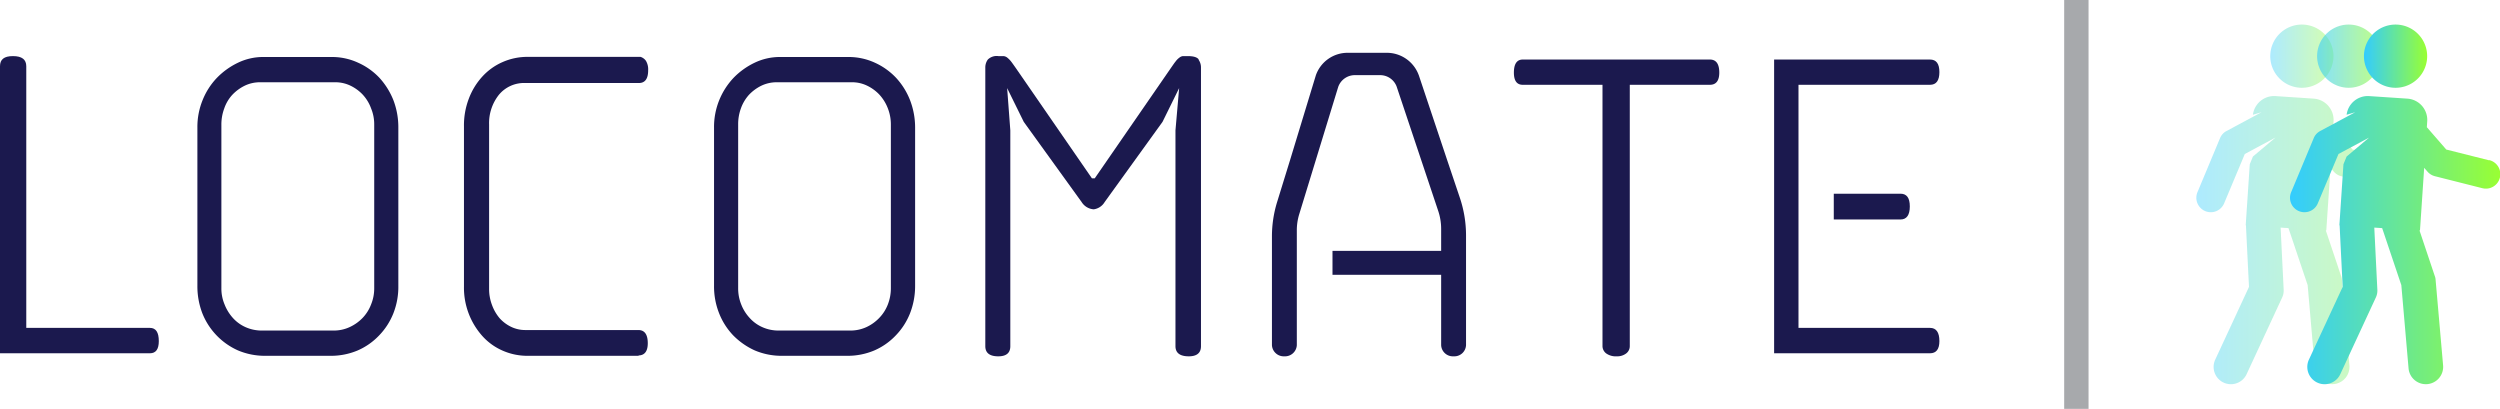 <svg id="Locomate" xmlns="http://www.w3.org/2000/svg" xmlns:xlink="http://www.w3.org/1999/xlink" width="196.943" height="32.21" viewBox="0 0 196.943 32.21">
  <defs>
    <linearGradient id="linear-gradient" x1="0.001" y1="0.501" x2="1.001" y2="0.501" gradientUnits="objectBoundingBox">
      <stop offset="0" stop-color="#3cf"/>
      <stop offset="1" stop-color="#9f3"/>
    </linearGradient>
    <linearGradient id="linear-gradient-2" x1="0" y1="0.5" x2="1" y2="0.5" xlink:href="#linear-gradient"/>
  </defs>
  <g id="Group_5449" data-name="Group 5449">
    <path id="Path_2115" data-name="Path 2115" d="M11.81,25.83H2.07V5.22c0-.53-.34-.8-1.05-.8S0,4.69,0,5.22V27.83H11.81c.47,0,.7-.32.7-.96,0-.69-.23-1.04-.7-1.04Z" fill="#1b194e"/>
    <path id="Path_2116" data-name="Path 2116" d="M30.99,7.89a5.761,5.761,0,0,0-1.1-1.76,5.225,5.225,0,0,0-1.68-1.19,4.893,4.893,0,0,0-2.08-.45H20.77a4.566,4.566,0,0,0-2.02.45,5.8,5.8,0,0,0-1.66,1.19,5.479,5.479,0,0,0-1.13,1.76,5.6,5.6,0,0,0-.41,2.15V22.51a5.933,5.933,0,0,0,.39,2.17,5.372,5.372,0,0,0,2.82,2.93,5.446,5.446,0,0,0,2.14.42h5.13a5.411,5.411,0,0,0,2.14-.42,5.16,5.16,0,0,0,1.7-1.19,5.306,5.306,0,0,0,1.12-1.74,5.7,5.7,0,0,0,.39-2.17V10.04A5.981,5.981,0,0,0,30.99,7.89ZM29.48,22.71a3.317,3.317,0,0,1-.25,1.28,3.139,3.139,0,0,1-.67,1.06,3.366,3.366,0,0,1-1.02.72,2.97,2.97,0,0,1-1.26.27H20.64a3.12,3.12,0,0,1-1.3-.27,2.94,2.94,0,0,1-1-.73,3.479,3.479,0,0,1-.65-1.06,3.2,3.2,0,0,1-.25-1.27V9.81a3.632,3.632,0,0,1,.23-1.28,3.023,3.023,0,0,1,.64-1.07,3.42,3.42,0,0,1,.97-.71,2.774,2.774,0,0,1,1.23-.27h5.9a2.738,2.738,0,0,1,1.2.27,3.286,3.286,0,0,1,.97.71,3.2,3.2,0,0,1,.65,1.07,3.281,3.281,0,0,1,.25,1.28v12.9Z" fill="#1b194e"/>
    <path id="Path_2117" data-name="Path 2117" d="M50.3,26H41.4a2.558,2.558,0,0,1-1.13-.25,2.935,2.935,0,0,1-.91-.68,3.418,3.418,0,0,1-.6-1.04,3.536,3.536,0,0,1-.23-1.27V9.81a3.583,3.583,0,0,1,.77-2.34,2.572,2.572,0,0,1,2.1-.93h8.93c.48,0,.73-.33.73-1a1.325,1.325,0,0,0-.17-.74.817.817,0,0,0-.43-.32H41.59a4.839,4.839,0,0,0-2.02.42,4.708,4.708,0,0,0-1.59,1.15,5.382,5.382,0,0,0-1.05,1.73,5.893,5.893,0,0,0-.38,2.17V22.58a5.708,5.708,0,0,0,1.43,3.87,4.6,4.6,0,0,0,1.59,1.16,4.839,4.839,0,0,0,2.02.42h8.74L50.29,28c.49,0,.74-.33.74-.96,0-.69-.25-1.04-.74-1.04Z" fill="#1b194e"/>
    <path id="Path_2118" data-name="Path 2118" d="M71.69,7.89a5.577,5.577,0,0,0-1.1-1.76,5.293,5.293,0,0,0-1.67-1.19,4.938,4.938,0,0,0-2.09-.45H61.47a4.6,4.6,0,0,0-2.02.45,5.8,5.8,0,0,0-1.66,1.19,5.653,5.653,0,0,0-1.13,1.76,5.6,5.6,0,0,0-.41,2.15V22.51a5.737,5.737,0,0,0,.4,2.17,5.339,5.339,0,0,0,1.11,1.74,5.638,5.638,0,0,0,1.71,1.19,5.4,5.4,0,0,0,2.13.42h5.13a5.411,5.411,0,0,0,2.14-.42,5.16,5.16,0,0,0,1.7-1.19,5.306,5.306,0,0,0,1.12-1.74,5.9,5.9,0,0,0,.4-2.17V10.04a5.989,5.989,0,0,0-.4-2.15ZM70.18,22.71a3.5,3.5,0,0,1-.24,1.28,3.163,3.163,0,0,1-.68,1.06,3.321,3.321,0,0,1-1.01.72,3.015,3.015,0,0,1-1.27.27H61.34a3.107,3.107,0,0,1-1.29-.27,2.94,2.94,0,0,1-1-.73,3.32,3.32,0,0,1-.66-1.06,3.375,3.375,0,0,1-.24-1.27V9.81a3.626,3.626,0,0,1,.22-1.28,3.177,3.177,0,0,1,.64-1.07,3.42,3.42,0,0,1,.97-.71,2.805,2.805,0,0,1,1.23-.27h5.9a2.706,2.706,0,0,1,1.2.27,3.286,3.286,0,0,1,.97.71,3.391,3.391,0,0,1,.66,1.07,3.465,3.465,0,0,1,.24,1.28Z" fill="#1b194e"/>
    <path id="Path_2119" data-name="Path 2119" d="M94.44,4.69c-.13-.18-.41-.27-.86-.27h-.4a.551.551,0,0,0-.27.12,1.316,1.316,0,0,0-.29.29c-.11.13-.24.33-.41.57l-5.97,8.65h-.22L80.05,5.4c-.17-.24-.3-.43-.41-.57a1.955,1.955,0,0,0-.29-.29.565.565,0,0,0-.29-.12h-.41a.991.991,0,0,0-.83.27,1.051,1.051,0,0,0-.2.63V27.27c0,.53.34.8,1.02.8.64,0,.95-.27.95-.8v-17l-.25-3.33L80.65,9.6l4.56,6.32a1.219,1.219,0,0,0,.95.57,1.19,1.19,0,0,0,.86-.57L91.58,9.6l1.31-2.66-.29,3.33v17c0,.53.35.8,1.05.8.64,0,.96-.27.96-.8V5.32a1.051,1.051,0,0,0-.2-.63Z" fill="#1b194e"/>
    <path id="Path_2120" data-name="Path 2120" d="M134.69,4.69H119.96c-.46,0-.7.34-.7,1.03,0,.65.24.96.7.96h6.28V27.27a.73.73,0,0,0,.29.57,1.3,1.3,0,0,0,.83.23,1.158,1.158,0,0,0,.75-.23.719.719,0,0,0,.28-.57V6.68h6.31c.49,0,.74-.32.74-.96,0-.69-.25-1.03-.74-1.03Z" fill="#1b194e"/>
    <path id="Path_2121" data-name="Path 2121" d="M152.04,25.83H141.68V18.06h0V14.3h0V6.68h10.36c.49,0,.74-.33.74-1s-.25-.99-.74-.99H139.76V27.83h12.28c.49,0,.74-.32.74-.96,0-.69-.25-1.04-.74-1.04Zm-7.58-10.57v2.03h5.26c.48,0,.73-.35.73-1.03s-.25-1-.73-1Z" fill="#1b194e"/>
    <path id="Path_2122" data-name="Path 2122" d="M115.49,18.53v8.66a.923.923,0,0,1-.97.88h-.02a.923.923,0,0,1-.97-.88V21.65h-8.56V19.76h8.56V18.03a4.44,4.44,0,0,0-.24-1.44l-3.27-9.78a1.387,1.387,0,0,0-1.34-.89h-1.91a1.388,1.388,0,0,0-1.35.93l-3.06,9.99a4.29,4.29,0,0,0-.2,1.33v9.02a.932.932,0,0,1-.98.88h0a.932.932,0,0,1-.98-.88V18.6a9.218,9.218,0,0,1,.4-2.66l1.04-3.37,2.02-6.64a2.65,2.65,0,0,1,2.58-1.77h2.94a2.678,2.678,0,0,1,2.57,1.72l.02.05,2.22,6.64,1.03,3.06a9.315,9.315,0,0,1,.47,2.9Z" fill="#1b194e"/>
  </g>
  <rect id="Rectangle_2477" data-name="Rectangle 2477" width="1.92" height="32.21" transform="translate(162.61)" fill="#a7a9ac"/>
  <g id="Group_5453" data-name="Group 5453">
    <g id="Group_5450" data-name="Group 5450" opacity="0.4">
      <path id="Path_2123" data-name="Path 2123" d="M181.17,6.91a2.49,2.49,0,1,0-2.32-2.65,2.494,2.494,0,0,0,2.32,2.65Z" fill="url(#linear-gradient)"/>
      <path id="Path_2124" data-name="Path 2124" d="M188.71,12.63l-3.38-.85-1.53-1.76.03-.46a1.681,1.681,0,0,0-1.57-1.79l-3-.2a1.683,1.683,0,0,0-1.78,1.47l.68-.2-2.76,1.48a1.114,1.114,0,0,0-.51.56l-1.78,4.26a1.138,1.138,0,0,0,2.1.88l1.63-3.89,2.41-1.29-1.77,1.49-.25.61-.32,4.81h.02c0,.06.16,3.27.24,4.85l-2.66,5.73a1.362,1.362,0,0,0,2.47,1.15l2.8-6.04a1.285,1.285,0,0,0,.12-.64l-.24-4.87.62.04,1.51,4.49.57,6.56a1.365,1.365,0,0,0,2.72-.24l-.59-6.73a.922.922,0,0,0-.07-.32l-1.2-3.58h.04l.33-4.93.26.3a1.145,1.145,0,0,0,.58.36l3.72.94a1.139,1.139,0,1,0,.55-2.21h0Z" fill="url(#linear-gradient-2)"/>
    </g>
    <g id="Group_5451" data-name="Group 5451" opacity="0.6">
      <path id="Path_2125" data-name="Path 2125" d="M184.86,6.91a2.49,2.49,0,1,0-2.32-2.65,2.494,2.494,0,0,0,2.32,2.65Z" fill="url(#linear-gradient)"/>
      <path id="Path_2126" data-name="Path 2126" d="M192.4,12.63l-3.38-.85-1.53-1.76.03-.46a1.681,1.681,0,0,0-1.57-1.79l-3-.2a1.683,1.683,0,0,0-1.78,1.47l.68-.2-2.76,1.48a1.114,1.114,0,0,0-.51.56l-1.78,4.26a1.138,1.138,0,0,0,2.1.88l1.63-3.89,2.41-1.29-1.77,1.49-.25.61-.32,4.81h.02c0,.06.16,3.27.24,4.85l-2.66,5.73a1.362,1.362,0,0,0,2.47,1.15l2.8-6.04a1.285,1.285,0,0,0,.12-.64l-.24-4.87.62.04,1.51,4.49.57,6.56a1.365,1.365,0,0,0,2.72-.24l-.59-6.73a.922.922,0,0,0-.07-.32l-1.2-3.58h.04l.33-4.93.26.3a1.145,1.145,0,0,0,.58.36l3.72.94a1.139,1.139,0,1,0,.55-2.21h0Z" fill="url(#linear-gradient-2)"/>
    </g>
    <g id="Group_5452" data-name="Group 5452">
      <path id="Path_2127" data-name="Path 2127" d="M188.55,6.91a2.49,2.49,0,1,0-2.32-2.65,2.494,2.494,0,0,0,2.32,2.65Z" fill="url(#linear-gradient)"/>
      <path id="Path_2128" data-name="Path 2128" d="M196.09,12.63l-3.38-.85-1.53-1.76.03-.46a1.681,1.681,0,0,0-1.57-1.79l-3-.2a1.683,1.683,0,0,0-1.78,1.47l.68-.2-2.76,1.48a1.114,1.114,0,0,0-.51.56l-1.78,4.26a1.138,1.138,0,0,0,2.1.88l1.63-3.89,2.41-1.29-1.77,1.49-.25.61-.32,4.81h.02c0,.06.16,3.27.24,4.85l-2.66,5.73a1.362,1.362,0,0,0,2.47,1.15l2.8-6.04a1.285,1.285,0,0,0,.12-.64l-.24-4.87.62.04,1.51,4.49.57,6.56a1.365,1.365,0,0,0,2.72-.24l-.59-6.73a.922.922,0,0,0-.07-.32l-1.2-3.58h.04l.33-4.93.26.3a1.145,1.145,0,0,0,.58.36l3.72.94a1.139,1.139,0,1,0,.55-2.21h0Z" fill="url(#linear-gradient-2)"/>
    </g>
  </g>
</svg>
